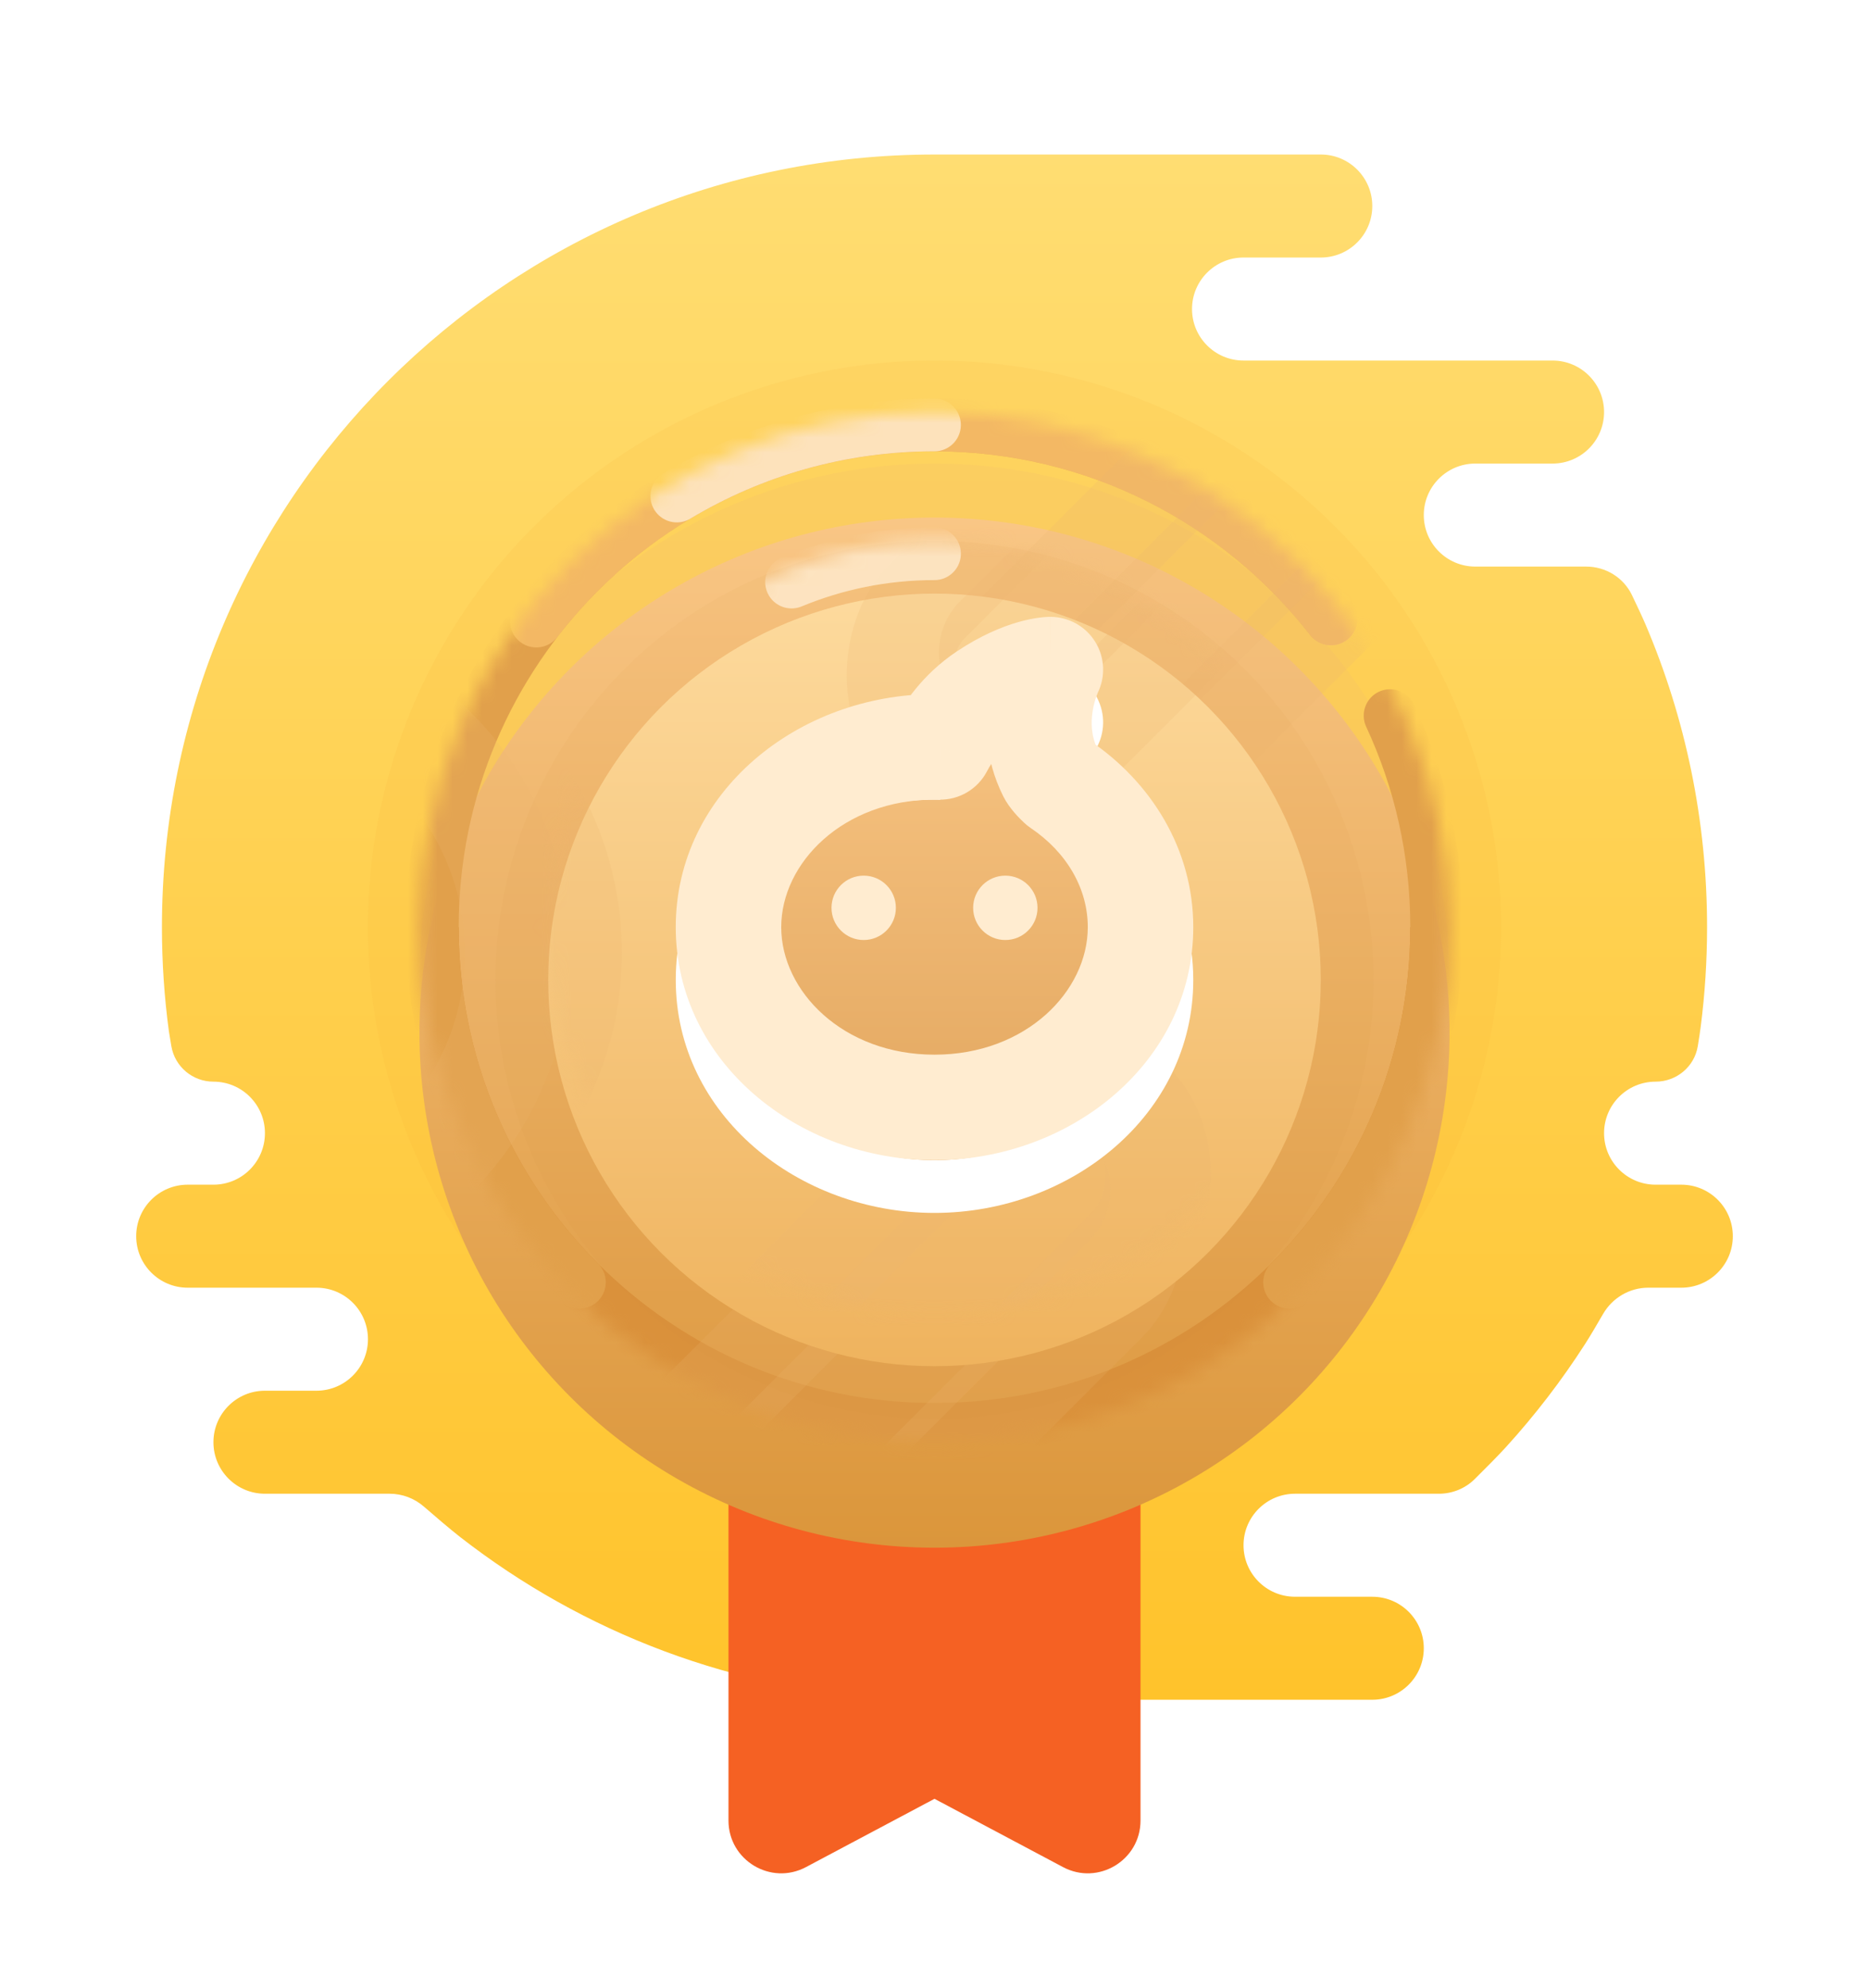 <svg width="126" height="134" viewBox="0 0 126 134" fill="none" xmlns="http://www.w3.org/2000/svg">
<path fill-rule="evenodd" clip-rule="evenodd" d="M92.514 107.639C94.432 107.639 95.986 109.193 95.986 111.111C95.986 113.029 94.432 114.583 92.514 114.583H61.264C61.06 114.583 60.86 114.566 60.666 114.532C49.511 114.04 39.269 110.039 31.014 103.607C30.343 103.084 29.331 102.217 28.581 101.565C27.94 101.007 27.12 100.694 26.27 100.694H17.861C15.944 100.694 14.389 99.14 14.389 97.222C14.389 95.304 15.944 93.75 17.861 93.75H21.333C23.251 93.75 24.806 92.195 24.806 90.278C24.806 88.36 23.251 86.805 21.333 86.805H12.653C10.735 86.805 9.181 85.251 9.181 83.333C9.181 81.415 10.735 79.861 12.653 79.861H14.389C16.307 79.861 17.861 78.306 17.861 76.389C17.861 74.471 16.307 72.916 14.389 72.916C12.985 72.916 11.784 71.904 11.551 70.52C11.466 70.017 11.398 69.612 11.387 69.53C11.077 67.231 10.917 64.884 10.917 62.5C10.917 33.735 34.235 10.416 63 10.416C71.681 10.416 80.361 10.416 89.042 10.416C90.959 10.416 92.514 11.971 92.514 13.889C92.514 15.806 90.959 17.361 89.042 17.361H83.833C81.916 17.361 80.361 18.916 80.361 20.833C80.361 22.751 81.916 24.305 83.833 24.305H104.667C106.584 24.305 108.139 25.86 108.139 27.778C108.139 29.694 106.586 31.248 104.671 31.25L99.458 31.25C97.541 31.25 95.986 32.804 95.986 34.722C95.986 36.64 97.541 38.194 99.458 38.194H106.934C108.247 38.194 109.451 38.934 110.02 40.117C110.362 40.828 110.722 41.595 110.958 42.15C113.614 48.401 115.083 55.279 115.083 62.5C115.083 64.769 114.938 67.004 114.657 69.196C114.61 69.564 114.537 70.038 114.458 70.522C114.231 71.912 113.019 72.916 111.611 72.916C109.694 72.916 108.139 74.471 108.139 76.389C108.139 78.306 109.694 79.861 111.611 79.861H113.347C115.265 79.861 116.82 81.415 116.82 83.333C116.82 85.251 115.265 86.805 113.347 86.805H111.118C109.858 86.805 108.699 87.49 108.069 88.582C107.66 89.291 107.205 90.062 106.867 90.589C106.075 91.823 105.233 93.022 104.342 94.182C103.448 95.347 102.506 96.474 101.518 97.558C100.976 98.153 100.098 99.035 99.413 99.712C98.773 100.345 97.907 100.694 97.005 100.694H87.306C85.388 100.694 83.833 102.249 83.833 104.167C83.833 106.071 85.366 107.617 87.266 107.638L92.514 107.639Z" fill="url(#paint0_linear_20036_11502)"/>
<g opacity="0.1">
<circle cx="63" cy="62.5" r="38.194" fill="#F3A02A" style="mix-blend-mode:multiply"/>
</g>
<g filter="url(#filter0_d_20036_11502)">
<path fill-rule="evenodd" clip-rule="evenodd" d="M49.111 62.5H76.889V115.613C76.889 118.294 74.034 120.011 71.665 118.753L63 114.149L54.335 118.753C51.967 120.011 49.111 118.294 49.111 115.613V62.5Z" fill="#F56123"/>
</g>
<circle style="mix-blend-mode:multiply" opacity="0.2" cx="63" cy="65.972" r="34.722" fill="#F0BA6E"/>
<g filter="url(#filter1_d_20036_11502)">
<circle cx="63" cy="62.5" r="34.722" fill="url(#paint1_linear_20036_11502)"/>
</g>
<mask id="mask0_20036_11502" style="mask-type:luminance" maskUnits="userSpaceOnUse" x="28" y="27" width="70" height="71">
<circle cx="63" cy="62.5" r="34.722" fill="white"/>
</mask>
<g mask="url(#mask0_20036_11502)">
<path d="M29.145 62.5C29.145 81.197 44.303 96.354 63 96.354C81.697 96.354 96.854 81.197 96.854 62.5" stroke="#DA913B" stroke-width="3.556"/>
<path d="M86.939 86.439C93.065 80.312 96.854 71.849 96.854 62.5C96.854 57.406 95.729 52.574 93.714 48.241" stroke="#E1A04B" stroke-width="3.556" stroke-linecap="round"/>
<path d="M89.727 41.719C83.533 33.763 73.864 28.646 63 28.646C44.303 28.646 29.145 43.803 29.145 62.5C29.145 71.849 32.935 80.312 39.061 86.439" stroke="#E1A04B" stroke-width="3.556" stroke-linecap="round"/>
<path opacity="0.6" d="M89.736 41.731C83.541 33.768 73.868 28.646 62.999 28.646C52.068 28.646 42.347 33.827 36.157 41.867" stroke="#FFC875" stroke-width="3.556" stroke-linecap="round"/>
<path opacity="0.8" d="M62.999 28.646C56.648 28.646 50.706 30.395 45.627 33.437" stroke="#FFECD0" stroke-width="3.556" stroke-linecap="round"/>
<g style="mix-blend-mode:multiply" opacity="0.2">
<rect x="69.664" y="73.042" width="13.722" height="57.125" rx="6.861" transform="rotate(45 69.664 73.042)" stroke="#EBB570" stroke-width="7.111"/>
</g>
<g style="mix-blend-mode:multiply" opacity="0.2">
<path d="M69.74 82.369C70.265 82.895 70.265 83.747 69.74 84.272L36.16 117.852C35.634 118.378 34.782 118.378 34.257 117.852C33.731 117.327 33.731 116.475 34.257 115.949L67.837 82.369C68.362 81.844 69.214 81.844 69.74 82.369Z" stroke="#EBB570" stroke-width="7.111"/>
</g>
<g style="mix-blend-mode:multiply" opacity="0.2">
<path d="M29.23 50.54C36.788 58.097 36.788 70.35 29.23 77.907L21.115 86.023C13.557 93.58 1.305 93.58 -6.253 86.023C-13.81 78.466 -13.81 66.213 -6.253 58.656L1.863 50.54L2.22 50.191C9.802 42.984 21.791 43.1 29.23 50.54Z" stroke="#EBB570" stroke-width="7.111"/>
</g>
<g style="mix-blend-mode:multiply" opacity="0.2">
<rect x="93.97" y="17.486" width="13.722" height="57.125" rx="6.861" transform="rotate(45 93.97 17.486)" stroke="#EBB570" stroke-width="7.111"/>
</g>
<g style="mix-blend-mode:multiply" opacity="0.2">
<path d="M98.821 22.338C99.346 22.863 99.346 23.715 98.821 24.241L60.33 62.731C59.805 63.257 58.953 63.257 58.427 62.731C57.902 62.206 57.902 61.354 58.427 60.828L96.918 22.338C97.443 21.812 98.295 21.812 98.821 22.338Z" stroke="#EBB570" stroke-width="7.111"/>
</g>
</g>
<g filter="url(#filter2_d_20036_11502)">
<circle cx="63" cy="62.5" r="26.042" fill="url(#paint2_linear_20036_11502)"/>
<circle cx="63" cy="62.5" r="27.819" stroke="#D78834" stroke-opacity="0.06" stroke-width="3.556"/>
</g>
<mask id="mask1_20036_11502" style="mask-type:luminance" maskUnits="userSpaceOnUse" x="36" y="36" width="54" height="53">
<circle cx="63" cy="62.5" r="26.042" fill="white"/>
</mask>
<g mask="url(#mask1_20036_11502)">
<g style="mix-blend-mode:multiply" opacity="0.2">
<path d="M32.703 50.54C40.26 58.097 40.26 70.35 32.703 77.907L24.587 86.023C17.03 93.58 4.777 93.58 -2.78 86.023C-10.337 78.466 -10.337 66.213 -2.78 58.656L5.336 50.54C12.893 42.982 25.146 42.982 32.703 50.54Z" stroke="#EBB570" stroke-width="7.111"/>
</g>
<g style="mix-blend-mode:multiply" opacity="0.2">
<rect x="98.005" y="5.028" width="13.722" height="57.125" rx="6.861" transform="rotate(45 98.005 5.028)" stroke="#EBB570" stroke-width="7.111"/>
</g>
<g style="mix-blend-mode:multiply" opacity="0.2">
<rect x="71.4" y="69.57" width="13.722" height="57.125" rx="6.861" transform="rotate(45 71.4 69.57)" stroke="#EBB570" stroke-width="7.111"/>
</g>
<g style="mix-blend-mode:multiply" opacity="0.2">
<path d="M102.726 9.452C103.252 9.978 103.252 10.83 102.726 11.355L69.146 44.935C68.62 45.461 67.768 45.461 67.243 44.935C66.717 44.41 66.718 43.558 67.243 43.032L100.823 9.452C101.348 8.927 102.2 8.927 102.726 9.452Z" stroke="#EBB570" stroke-width="7.111"/>
</g>
<g style="mix-blend-mode:multiply" opacity="0.2">
<path d="M70.913 79.202C71.439 79.727 71.439 80.579 70.913 81.105L37.334 114.685C36.808 115.21 35.956 115.21 35.43 114.685C34.905 114.159 34.905 113.307 35.43 112.782L69.01 79.202L69.113 79.109C69.641 78.678 70.421 78.709 70.913 79.202Z" stroke="#EBB570" stroke-width="7.111"/>
</g>
<path opacity="0.8" d="M63 37.327C59.587 37.327 56.332 38.006 53.364 39.237" stroke="#FFECD0" stroke-width="3.556" stroke-linecap="round"/>
</g>
<g filter="url(#filter3_d_20036_11502)">
<mask id="path-26-outside-1_20036_11502" maskUnits="userSpaceOnUse" x="45.111" y="41.139" width="36" height="38" fill="black">
<rect fill="white" x="45.111" y="41.139" width="36" height="38"/>
<path fill-rule="evenodd" clip-rule="evenodd" d="M70.813 45.139C70.813 45.139 69.077 45.139 66.472 46.875C64.814 47.981 63.859 49.439 63.385 50.352C63.257 50.349 63.129 50.347 63 50.347C55.33 50.347 49.111 55.788 49.111 62.5C49.111 69.212 55.33 74.653 63 74.653C70.671 74.653 76.889 69.212 76.889 62.5C76.889 58.392 74.56 54.76 70.994 52.561C70.962 52.421 70.903 52.263 70.813 52.083C69.077 48.611 70.813 45.139 70.813 45.139Z"/>
</mask>
<path fill-rule="evenodd" clip-rule="evenodd" d="M70.813 45.139C70.813 45.139 69.077 45.139 66.472 46.875C64.814 47.981 63.859 49.439 63.385 50.352C63.257 50.349 63.129 50.347 63 50.347C55.33 50.347 49.111 55.788 49.111 62.5C49.111 69.212 55.33 74.653 63 74.653C70.671 74.653 76.889 69.212 76.889 62.5C76.889 58.392 74.56 54.76 70.994 52.561C70.962 52.421 70.903 52.263 70.813 52.083C69.077 48.611 70.813 45.139 70.813 45.139Z" fill="white"/>
<path d="M66.472 46.875L64.5 43.916L64.5 43.916L66.472 46.875ZM70.813 45.139L73.993 46.729C74.544 45.627 74.485 44.318 73.837 43.269C73.189 42.221 72.045 41.583 70.813 41.583V45.139ZM63.385 50.352L63.3 53.906C64.657 53.938 65.914 53.195 66.54 51.991L63.385 50.352ZM70.994 52.561L67.531 53.363C67.745 54.288 68.32 55.088 69.127 55.587L70.994 52.561ZM70.813 52.083L73.993 50.493V50.493L70.813 52.083ZM68.445 49.833C69.438 49.171 70.187 48.891 70.596 48.774C70.803 48.715 70.932 48.695 70.971 48.69C70.99 48.688 70.988 48.689 70.962 48.69C70.949 48.691 70.93 48.692 70.905 48.693C70.893 48.693 70.879 48.694 70.864 48.694C70.856 48.694 70.848 48.694 70.839 48.694C70.835 48.694 70.831 48.694 70.826 48.694C70.824 48.694 70.822 48.694 70.82 48.694C70.819 48.694 70.817 48.694 70.816 48.694C70.814 48.694 70.813 48.694 70.813 45.139C70.813 41.583 70.811 41.583 70.809 41.583C70.809 41.583 70.807 41.583 70.806 41.583C70.803 41.583 70.801 41.583 70.799 41.583C70.794 41.583 70.789 41.583 70.784 41.583C70.773 41.583 70.763 41.583 70.752 41.584C70.73 41.584 70.706 41.584 70.68 41.585C70.628 41.587 70.57 41.59 70.504 41.594C70.373 41.602 70.215 41.617 70.031 41.641C69.663 41.691 69.195 41.779 68.642 41.937C67.533 42.254 66.111 42.842 64.5 43.916L68.445 49.833ZM66.54 51.991C66.847 51.399 67.451 50.495 68.445 49.833L64.5 43.916C62.176 45.466 60.871 47.478 60.23 48.712L66.54 51.991ZM63 53.903C63.101 53.903 63.201 53.904 63.3 53.906L63.469 46.797C63.313 46.793 63.157 46.791 63 46.791V53.903ZM52.667 62.5C52.667 58.183 56.833 53.903 63 53.903V46.791C53.827 46.791 45.556 53.393 45.556 62.5H52.667ZM63 71.097C56.833 71.097 52.667 66.817 52.667 62.5H45.556C45.556 71.606 53.827 78.208 63 78.208V71.097ZM73.334 62.5C73.334 66.817 69.168 71.097 63 71.097V78.208C72.174 78.208 80.445 71.606 80.445 62.5H73.334ZM69.127 55.587C71.814 57.244 73.334 59.813 73.334 62.5H80.445C80.445 56.971 77.306 52.277 72.861 49.535L69.127 55.587ZM67.632 53.673C67.632 53.671 67.619 53.645 67.6 53.598C67.583 53.55 67.556 53.471 67.531 53.363L74.458 51.758C74.346 51.273 74.169 50.846 73.993 50.493L67.632 53.673ZM70.813 45.139C67.632 43.549 67.632 43.55 67.631 43.551C67.631 43.551 67.63 43.553 67.63 43.554C67.629 43.556 67.628 43.557 67.627 43.559C67.625 43.563 67.623 43.567 67.621 43.571C67.617 43.58 67.612 43.589 67.608 43.599C67.598 43.62 67.586 43.644 67.573 43.672C67.547 43.728 67.515 43.798 67.479 43.881C67.407 44.047 67.317 44.269 67.22 44.54C67.028 45.076 66.804 45.825 66.654 46.724C66.358 48.505 66.326 51.061 67.632 53.673L73.993 50.493C73.563 49.633 73.532 48.717 73.669 47.893C73.736 47.49 73.837 47.154 73.917 46.931C73.956 46.822 73.988 46.745 74.004 46.708C74.012 46.69 74.016 46.682 74.014 46.685C74.014 46.687 74.011 46.691 74.008 46.698C74.006 46.702 74.004 46.706 74.002 46.711C74 46.714 73.999 46.717 73.998 46.719C73.997 46.721 73.996 46.722 73.995 46.724C73.995 46.725 73.994 46.726 73.994 46.726C73.993 46.727 73.993 46.729 70.813 45.139Z" fill="white" mask="url(#path-26-outside-1_20036_11502)"/>
</g>
<g filter="url(#filter4_i_20036_11502)">
<path fill-rule="evenodd" clip-rule="evenodd" d="M70.813 45.139C70.813 45.139 69.077 45.139 66.472 46.875C64.814 47.981 63.859 49.439 63.385 50.352C63.257 50.349 63.129 50.347 63 50.347C55.33 50.347 49.111 55.788 49.111 62.5C49.111 69.212 55.33 74.653 63 74.653C70.671 74.653 76.889 69.212 76.889 62.5C76.889 58.581 74.77 55.096 71.479 52.874C71.19 52.598 70.927 52.311 70.813 52.083C69.077 48.611 70.813 45.139 70.813 45.139Z" fill="url(#paint3_linear_20036_11502)"/>
</g>
<path d="M66.472 46.875L68.445 49.833L66.472 46.875ZM70.813 45.139L73.993 46.729C74.544 45.627 74.485 44.318 73.837 43.269C73.189 42.221 72.045 41.583 70.813 41.583V45.139ZM63.385 50.352L63.3 53.906C64.657 53.938 65.914 53.195 66.54 51.991L63.385 50.352ZM71.479 52.874L69.025 55.446C69.169 55.584 69.324 55.709 69.489 55.82L71.479 52.874ZM68.445 49.833C69.438 49.171 70.187 48.891 70.596 48.774C70.803 48.715 70.932 48.695 70.971 48.69C70.99 48.688 70.988 48.689 70.962 48.69C70.949 48.691 70.93 48.692 70.905 48.693C70.893 48.693 70.879 48.694 70.864 48.694C70.856 48.694 70.848 48.694 70.839 48.694C70.835 48.694 70.831 48.694 70.826 48.694C70.824 48.694 70.822 48.694 70.82 48.694C70.819 48.694 70.817 48.694 70.816 48.694C70.814 48.694 70.813 48.694 70.813 45.139C70.813 41.583 70.811 41.583 70.809 41.583C70.809 41.583 70.807 41.583 70.806 41.583C70.803 41.583 70.801 41.583 70.799 41.583C70.794 41.583 70.789 41.583 70.784 41.583C70.773 41.583 70.763 41.583 70.752 41.584C70.73 41.584 70.706 41.584 70.68 41.585C70.628 41.587 70.57 41.59 70.504 41.594C70.373 41.602 70.215 41.617 70.031 41.641C69.663 41.691 69.195 41.779 68.642 41.937C67.533 42.254 66.111 42.842 64.5 43.916L68.445 49.833ZM66.54 51.991C66.847 51.399 67.451 50.495 68.445 49.833L64.5 43.916C62.176 45.466 60.871 47.478 60.23 48.712L66.54 51.991ZM63 53.903C63.101 53.903 63.201 53.904 63.3 53.906L63.469 46.797C63.313 46.793 63.157 46.791 63 46.791V53.903ZM52.667 62.5C52.667 58.183 56.833 53.903 63 53.903V46.791C53.827 46.791 45.556 53.393 45.556 62.5H52.667ZM63 71.097C56.833 71.097 52.667 66.817 52.667 62.5H45.556C45.556 71.606 53.827 78.208 63 78.208V71.097ZM73.334 62.5C73.334 66.817 69.168 71.097 63 71.097V78.208C72.174 78.208 80.445 71.606 80.445 62.5H73.334ZM69.489 55.82C71.952 57.483 73.334 59.934 73.334 62.5H80.445C80.445 57.229 77.588 52.709 73.469 49.927L69.489 55.82ZM67.632 53.673C68.058 54.523 68.76 55.193 69.025 55.446L73.934 50.301C73.888 50.258 73.851 50.221 73.822 50.191C73.792 50.16 73.776 50.142 73.772 50.137C73.766 50.131 73.784 50.151 73.817 50.196C73.833 50.219 73.858 50.255 73.886 50.301C73.915 50.347 73.952 50.412 73.993 50.493L67.632 53.673ZM70.813 45.139C67.632 43.549 67.632 43.55 67.631 43.551C67.631 43.551 67.63 43.553 67.63 43.554C67.629 43.556 67.628 43.557 67.627 43.559C67.625 43.563 67.623 43.567 67.621 43.571C67.617 43.58 67.612 43.589 67.608 43.599C67.598 43.62 67.586 43.644 67.573 43.672C67.547 43.728 67.515 43.798 67.479 43.881C67.407 44.047 67.317 44.269 67.22 44.54C67.028 45.076 66.804 45.825 66.654 46.724C66.358 48.505 66.326 51.061 67.632 53.673L73.993 50.493C73.563 49.633 73.532 48.717 73.669 47.893C73.736 47.49 73.837 47.154 73.917 46.931C73.956 46.822 73.988 46.745 74.004 46.708C74.012 46.69 74.016 46.682 74.014 46.685C74.014 46.687 74.011 46.691 74.008 46.698C74.006 46.702 74.004 46.706 74.002 46.711C74 46.714 73.999 46.717 73.998 46.719C73.997 46.721 73.996 46.722 73.995 46.724C73.995 46.725 73.994 46.726 73.994 46.726C73.993 46.727 73.993 46.729 70.813 45.139Z" fill="#FFECD0"/>
<ellipse cx="58.226" cy="61.198" rx="2.17" ry="2.17" fill="#FFECD0"/>
<ellipse cx="67.775" cy="61.198" rx="2.17" ry="2.17" fill="#FFECD0"/>
<defs>
<filter id="filter0_d_20036_11502" x="42" y="62.5" width="42" height="70.896" filterUnits="userSpaceOnUse" color-interpolation-filters="sRGB">
<feFlood flood-opacity="0" result="BackgroundImageFix"/>
<feColorMatrix in="SourceAlpha" type="matrix" values="0 0 0 0 0 0 0 0 0 0 0 0 0 0 0 0 0 0 127 0" result="hardAlpha"/>
<feOffset dy="7.111"/>
<feGaussianBlur stdDeviation="3.556"/>
<feColorMatrix type="matrix" values="0 0 0 0 0.937 0 0 0 0 0.675 0 0 0 0 0.235 0 0 0 0.2 0"/>
<feBlend mode="darken" in2="BackgroundImageFix" result="effect1_dropShadow_20036_11502"/>
<feBlend mode="normal" in="SourceGraphic" in2="effect1_dropShadow_20036_11502" result="shape"/>
</filter>
<filter id="filter1_d_20036_11502" x="14.055" y="20.667" width="97.889" height="97.889" filterUnits="userSpaceOnUse" color-interpolation-filters="sRGB">
<feFlood flood-opacity="0" result="BackgroundImageFix"/>
<feColorMatrix in="SourceAlpha" type="matrix" values="0 0 0 0 0 0 0 0 0 0 0 0 0 0 0 0 0 0 127 0" result="hardAlpha"/>
<feOffset dy="7.111"/>
<feGaussianBlur stdDeviation="7.111"/>
<feColorMatrix type="matrix" values="0 0 0 0 0.753 0 0 0 0 0.267 0 0 0 0 0.267 0 0 0 0.2 0"/>
<feBlend mode="normal" in2="BackgroundImageFix" result="effect1_dropShadow_20036_11502"/>
<feBlend mode="normal" in="SourceGraphic" in2="effect1_dropShadow_20036_11502" result="shape"/>
</filter>
<filter id="filter2_d_20036_11502" x="26.291" y="29.347" width="73.417" height="73.417" filterUnits="userSpaceOnUse" color-interpolation-filters="sRGB">
<feFlood flood-opacity="0" result="BackgroundImageFix"/>
<feColorMatrix in="SourceAlpha" type="matrix" values="0 0 0 0 0 0 0 0 0 0 0 0 0 0 0 0 0 0 127 0" result="hardAlpha"/>
<feOffset dy="3.556"/>
<feGaussianBlur stdDeviation="3.556"/>
<feColorMatrix type="matrix" values="0 0 0 0 0.643 0 0 0 0 0.302 0 0 0 0 0.02 0 0 0 0.2 0"/>
<feBlend mode="normal" in2="BackgroundImageFix" result="effect1_dropShadow_20036_11502"/>
<feBlend mode="normal" in="SourceGraphic" in2="effect1_dropShadow_20036_11502" result="shape"/>
</filter>
<filter id="filter3_d_20036_11502" x="38.445" y="38.028" width="49.111" height="50.847" filterUnits="userSpaceOnUse" color-interpolation-filters="sRGB">
<feFlood flood-opacity="0" result="BackgroundImageFix"/>
<feColorMatrix in="SourceAlpha" type="matrix" values="0 0 0 0 0 0 0 0 0 0 0 0 0 0 0 0 0 0 127 0" result="hardAlpha"/>
<feOffset dy="3.556"/>
<feGaussianBlur stdDeviation="3.556"/>
<feColorMatrix type="matrix" values="0 0 0 0 0.625 0 0 0 0 0.409 0 0 0 0 0.129 0 0 0 0.22 0"/>
<feBlend mode="normal" in2="BackgroundImageFix" result="effect1_dropShadow_20036_11502"/>
<feBlend mode="normal" in="SourceGraphic" in2="effect1_dropShadow_20036_11502" result="shape"/>
</filter>
<filter id="filter4_i_20036_11502" x="45.556" y="41.583" width="34.889" height="40.181" filterUnits="userSpaceOnUse" color-interpolation-filters="sRGB">
<feFlood flood-opacity="0" result="BackgroundImageFix"/>
<feBlend mode="normal" in="SourceGraphic" in2="BackgroundImageFix" result="shape"/>
<feColorMatrix in="SourceAlpha" type="matrix" values="0 0 0 0 0 0 0 0 0 0 0 0 0 0 0 0 0 0 127 0" result="hardAlpha"/>
<feOffset dy="3.556"/>
<feGaussianBlur stdDeviation="1.778"/>
<feComposite in2="hardAlpha" operator="arithmetic" k2="-1" k3="1"/>
<feColorMatrix type="matrix" values="0 0 0 0 0.802 0 0 0 0 0.624 0 0 0 0 0.41 0 0 0 1 0"/>
<feBlend mode="normal" in2="shape" result="effect1_innerShadow_20036_11502"/>
</filter>
<linearGradient id="paint0_linear_20036_11502" x1="9.181" y1="10.416" x2="9.181" y2="114.583" gradientUnits="userSpaceOnUse">
<stop stop-color="#FFDD72"/>
<stop offset="1" stop-color="#FFC32B"/>
</linearGradient>
<linearGradient id="paint1_linear_20036_11502" x1="28.277" y1="27.778" x2="28.277" y2="97.222" gradientUnits="userSpaceOnUse">
<stop stop-color="#F9C685"/>
<stop offset="1" stop-color="#DB963B"/>
</linearGradient>
<linearGradient id="paint2_linear_20036_11502" x1="36.958" y1="36.459" x2="36.958" y2="88.542" gradientUnits="userSpaceOnUse">
<stop stop-color="#FDDA9D"/>
<stop offset="1" stop-color="#EFB35E"/>
</linearGradient>
<linearGradient id="paint3_linear_20036_11502" x1="49.111" y1="45.139" x2="49.111" y2="74.653" gradientUnits="userSpaceOnUse">
<stop stop-color="#F6C280"/>
<stop offset="1" stop-color="#E2A65E"/>
</linearGradient>
</defs>
</svg>
